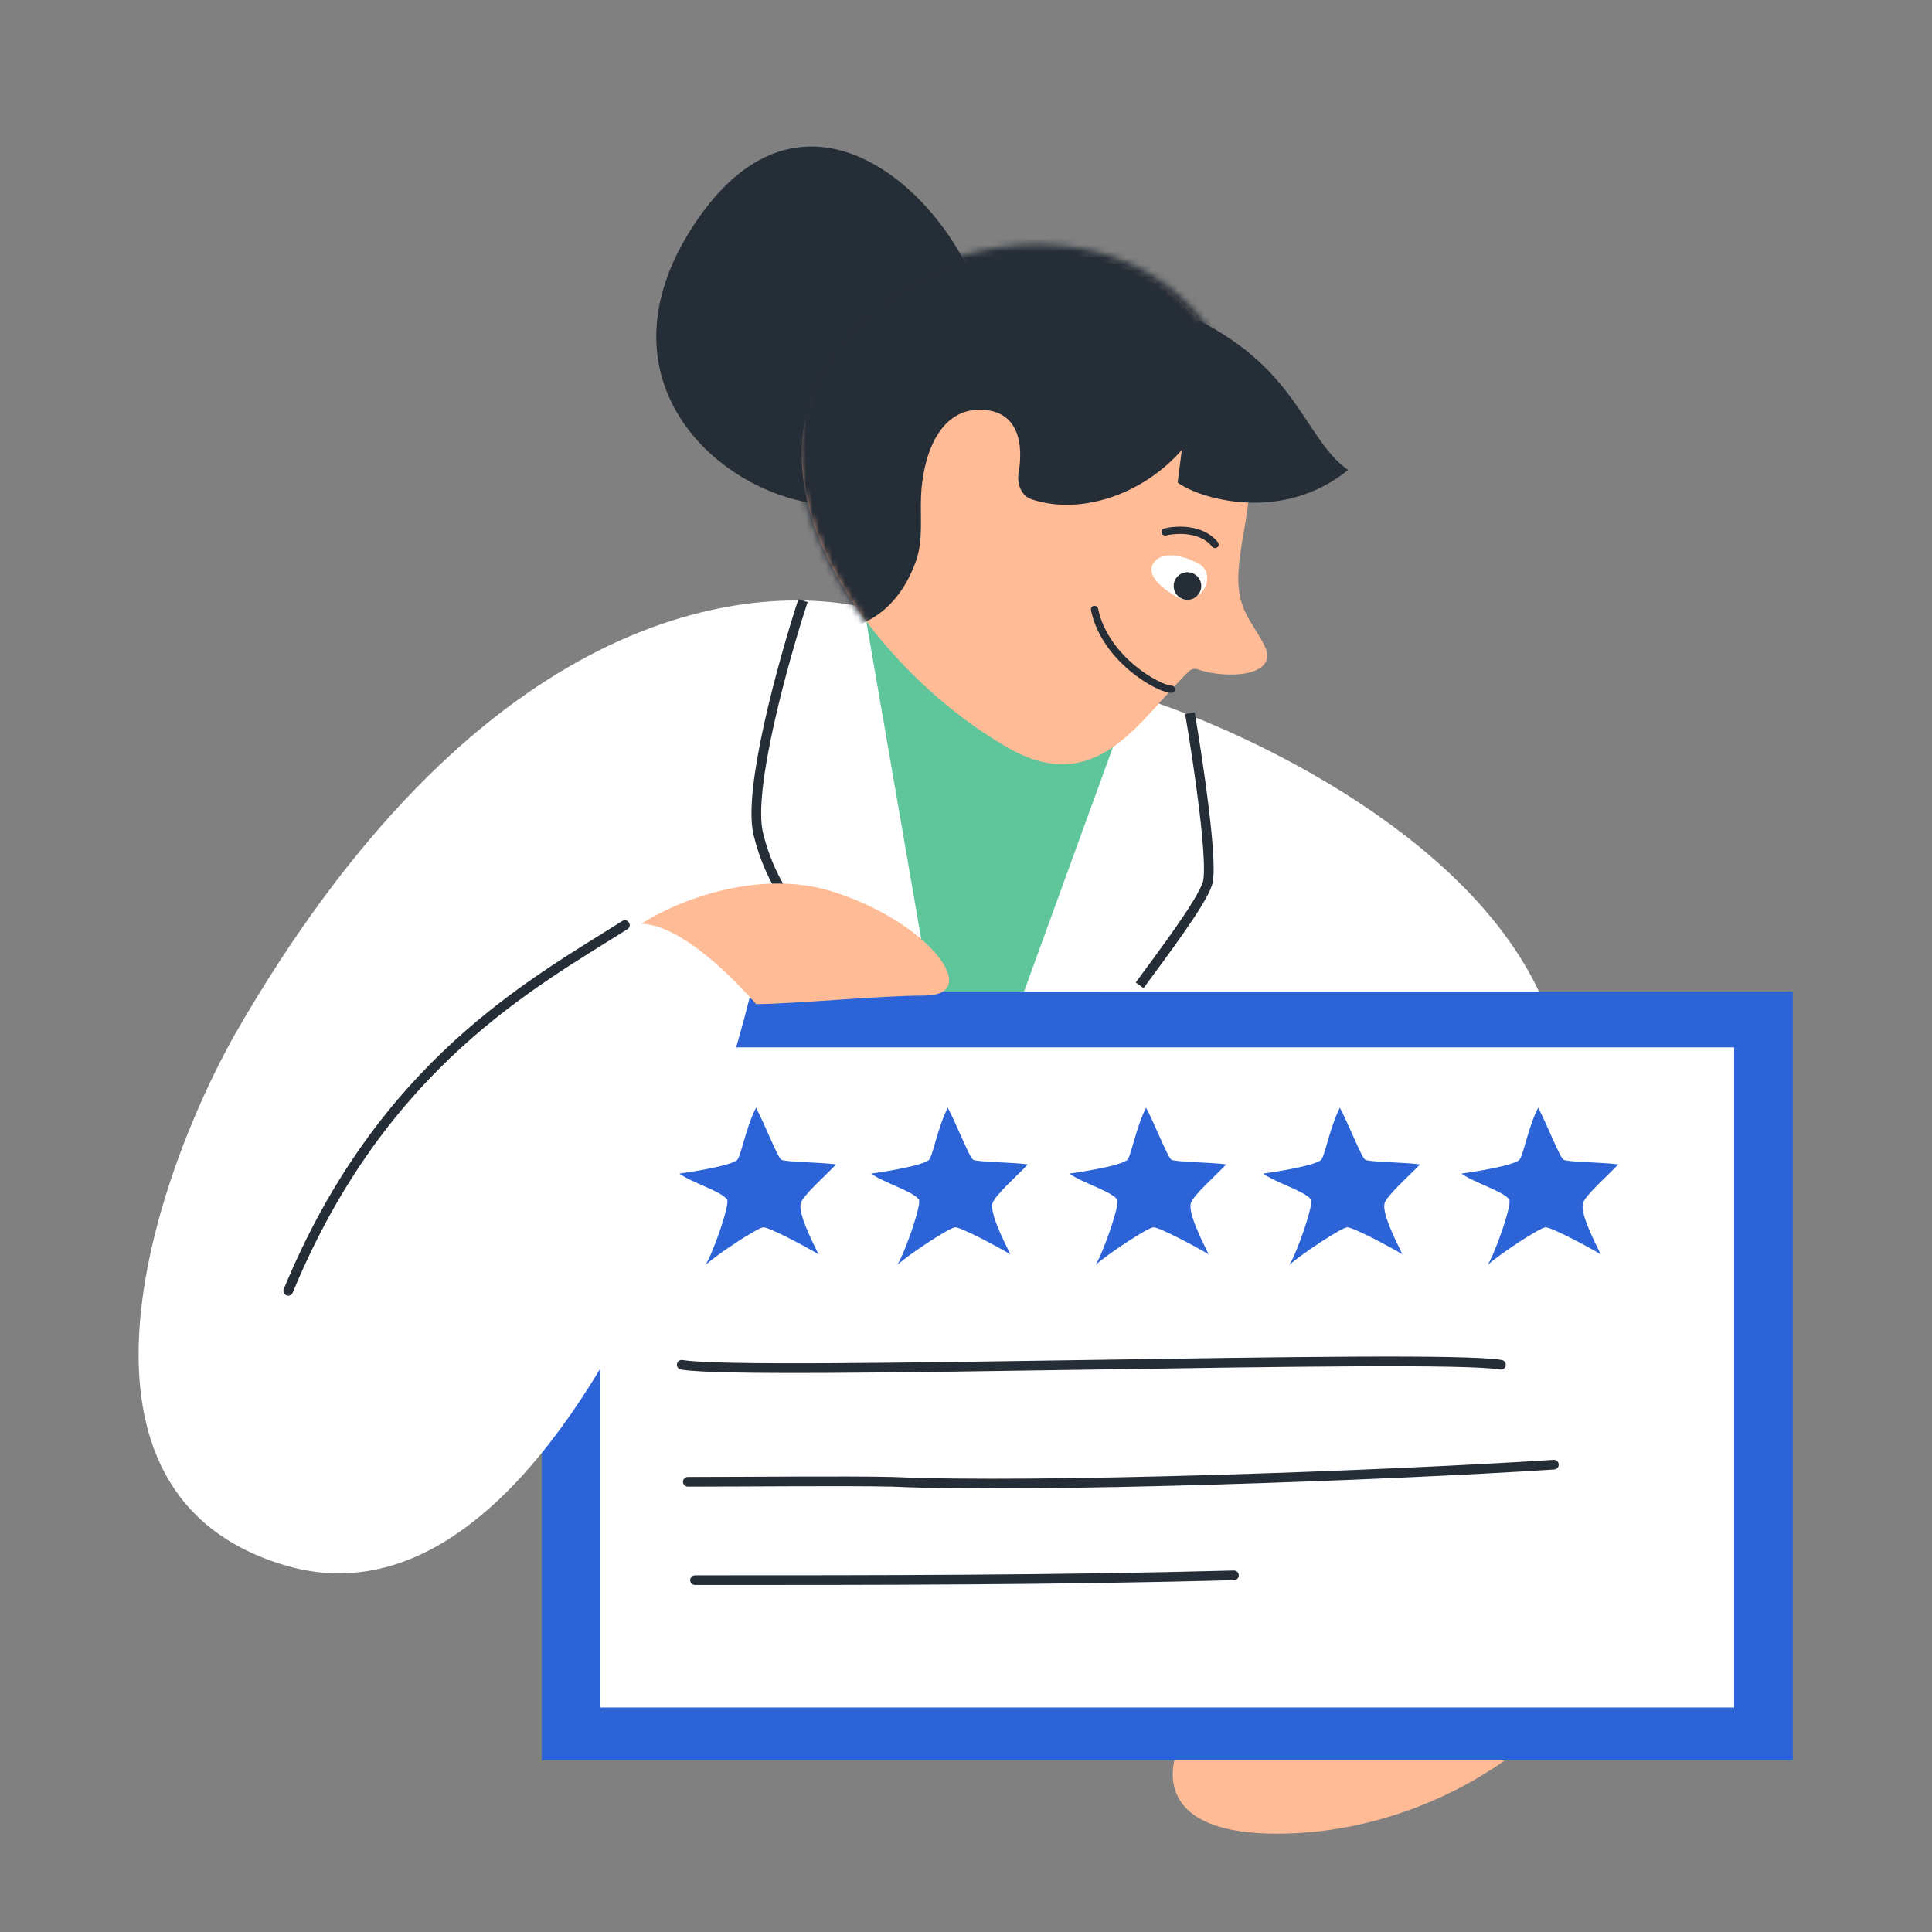 <svg width="296" height="296" viewBox="0 0 296 296" fill="none" xmlns="http://www.w3.org/2000/svg">
<rect x="0" y="0" width="296" height="296" fill="#808080" stroke="none"/>
<g clip-path="url(#clip0_10_541)">
<path d="M125.346 104.801L135.214 87.927L154.954 99.707L176.285 116.263L165.142 173.889H144.766L125.346 104.801Z" fill="#5FC69B"/>
<path d="M106.908 33.566C126.282 5.51 151.982 37.738 150.88 51.718C150.823 52.446 149.643 50.127 143.077 68.268C134.871 90.944 82.691 68.636 106.908 33.566Z" fill="#252D37"/>
<path d="M196.343 280.935C176.732 281.19 178.408 270.641 181.698 265.335H235.821C230.834 270.429 215.955 280.68 196.343 280.935Z" fill="#FFBB95"/>
<path d="M173.42 106.465L156.865 151.993H235.822C224.105 127.033 189.127 111.135 173.42 106.465Z" fill="white"/>
<path d="M83.002 151.921H274.663V269.72H83.002V151.921Z" fill="#2C64D8"/>
<path d="M91.916 160.468H265.684V261.605H91.916V160.468Z" fill="white"/>
<path d="M35.869 158.678C72.545 94.748 112.611 88.883 132.35 93.021L142.537 151.992L114.826 152.947C106.442 186.377 80.505 250.561 43.828 239.864C7.152 229.167 23.24 181.283 35.869 158.678Z" fill="white"/>
<path d="M182.304 109.265C183.588 116.744 185.921 132.44 184.983 135.387C184.045 138.334 178.118 146.16 174.601 150.96M123.027 92.017C120.069 101.059 114.554 120.852 116.162 127.684C117.769 134.516 121.408 139.238 123.027 140.745" stroke="#252D37" stroke-width="1.481"/>
<path d="M95.738 141.733C81.623 150.648 58.488 163.065 44.16 197.768" stroke="#252D37" stroke-width="1.481" stroke-linecap="round"/>
<path d="M98.284 141.513C104.614 141.789 112.733 150.274 115.829 153.832C121.563 153.832 134.475 152.532 141.631 152.532C150.576 152.532 142.663 141.513 127.87 136.693C116.035 132.836 103.214 138.3 98.284 141.513ZM193.796 99.072C192.112 95.461 189.517 93.671 189.726 88.062C189.899 83.448 191.352 78.923 191.412 74.305C191.909 36.493 154.877 29.661 133.054 48.517C108.531 69.705 133.023 102.48 154.636 114.672C168.291 122.374 174.817 109.875 182.201 102.805C182.548 102.473 183.057 102.396 183.512 102.552C188.056 104.126 195.906 103.592 193.796 99.072Z" fill="#FFBB95"/>
<mask id="mask0_10_541" style="mask-type:alpha" maskUnits="userSpaceOnUse" x="122" y="37" width="75" height="79">
<path d="M195.9 101.448C194.862 98.377 193.391 93.463 192.366 89.072C191.264 84.346 191.63 79.454 191.712 74.603C192.375 34.925 153.39 28.889 131.714 47.813C107.356 69.075 135.833 106.688 153.682 113.08C173.83 120.296 175.217 109.804 182.275 102.812C182.619 102.469 183.136 102.387 183.587 102.566C188.258 104.405 197.515 106.223 195.9 101.448Z" fill="#E2A993"/>
</mask>
<g mask="url(#mask0_10_541)">
<path d="M158.067 76.501C170.34 80.592 188.475 69.346 186.924 50.841C186.869 50.189 187.373 49.605 188.03 49.605C189.045 49.605 189.507 48.334 188.726 47.683L161.771 25.155C161.563 24.981 161.302 24.881 161.031 24.872C160.759 24.863 160.493 24.945 160.273 25.105L123.405 51.953C123.27 52.05 123.157 52.173 123.072 52.315C122.987 52.458 122.931 52.616 122.91 52.78C121.299 64.806 112.106 92.557 116.198 94.793C119.981 96.861 135.079 100.816 140.355 85.896C141.458 82.773 140.967 79.285 141.113 75.975C141.358 70.387 143.582 62.687 150.201 62.775C156.114 62.853 156.798 68.074 156.069 72.351C155.776 74.075 156.407 75.947 158.067 76.501Z" fill="#252D37"/>
<path d="M176.923 86.012C178.29 84.421 181.289 85.098 183.642 86.348C185.116 87.132 185.315 89.009 184.379 90.392C183.48 91.725 181.765 92.275 180.364 91.485C177.884 90.085 175.284 87.921 176.923 86.012Z" fill="white"/>
<path d="M179.892 90.342C180.201 91.467 181.364 92.128 182.488 91.819C183.613 91.509 184.274 90.347 183.965 89.222C183.655 88.098 182.493 87.437 181.368 87.746C180.244 88.055 179.583 89.218 179.892 90.342Z" fill="#252D37"/>
</g>
<path d="M179.469 105.595C177.559 105.595 169.281 101.005 167.689 93.364" stroke="#252D37" stroke-width="1.111" stroke-linecap="round"/>
<path d="M206.531 72.009C196.343 80.287 183.608 76.359 180.425 73.92L183.608 49.086C198.89 56.727 199.846 67.234 206.531 72.009Z" fill="#252D37"/>
<path d="M178.514 81.502C180.212 81.078 184.118 80.865 186.155 83.413" stroke="#252D37" stroke-width="1.111" stroke-linecap="round"/>
<path d="M128.095 178.401C125.927 178.068 120.278 178.049 119.704 177.677C119.129 177.304 117.148 172.181 115.828 169.71C114.209 172.863 113.527 177.293 112.888 177.762C111.464 178.806 104.07 179.805 104.07 179.805C106.115 181.254 110.46 182.489 111.397 183.768C111.865 184.407 109.365 191.707 108.097 193.788C109.975 192.109 116.107 188.047 116.975 188.036C117.844 188.023 123.311 190.914 125.41 192.169C124.173 189.678 122.386 186.034 122.653 184.455C122.852 183.263 126.732 179.892 128.095 178.401ZM157.477 178.401C155.309 178.068 149.66 178.049 149.085 177.677C148.511 177.304 146.53 172.181 145.21 169.71C143.59 172.863 142.909 177.293 142.269 177.762C140.846 178.806 133.452 179.805 133.452 179.805C135.496 181.254 139.842 182.489 140.778 183.768C141.247 184.407 138.747 191.707 137.478 193.788C139.357 192.109 145.489 188.047 146.357 188.036C147.226 188.023 152.692 190.914 154.791 192.169C153.555 189.678 151.767 186.034 152.035 184.455C152.234 183.263 156.114 179.892 157.477 178.401ZM187.858 178.401C185.691 178.068 180.04 178.049 179.466 177.677C178.891 177.304 176.91 172.181 175.59 169.71C173.972 172.863 173.29 177.293 172.651 177.762C171.226 178.806 163.833 179.805 163.833 179.805C165.877 181.254 170.222 182.489 171.16 183.768C171.628 184.407 169.127 191.707 167.86 193.788C169.737 192.109 175.869 188.047 176.738 188.036C177.606 188.023 183.073 190.914 185.172 192.169C183.936 189.678 182.148 186.034 182.415 184.455C182.615 183.263 186.495 179.892 187.858 178.401ZM217.547 178.401C215.381 178.068 209.73 178.049 209.156 177.677C208.581 177.304 206.6 172.181 205.28 169.71C203.662 172.863 202.98 177.293 202.341 177.762C200.916 178.806 193.523 179.805 193.523 179.805C195.567 181.254 199.912 182.489 200.849 183.768C201.317 184.407 198.817 191.707 197.549 193.788C199.427 192.109 205.559 188.047 206.427 188.036C207.296 188.023 212.763 190.914 214.862 192.169C213.626 189.678 211.838 186.034 212.105 184.455C212.305 183.263 216.184 179.892 217.547 178.401ZM247.929 178.401C245.761 178.068 240.112 178.049 239.537 177.677C238.963 177.304 236.982 172.181 235.661 169.71C234.042 172.863 233.36 177.293 232.721 177.762C231.297 178.806 223.903 179.805 223.903 179.805C225.948 181.254 230.293 182.489 231.23 183.768C231.698 184.407 229.198 191.707 227.93 193.788C229.808 192.109 235.941 188.047 236.809 188.036C237.677 188.023 243.144 190.914 245.243 192.169C244.006 189.678 242.218 186.034 242.486 184.455C242.686 183.263 246.566 179.892 247.929 178.401Z" fill="#2C64D8"/>
<path d="M104.453 209.096C114.441 210.88 219.974 207.311 229.962 209.096M106.484 242.094C135.235 242.094 161.404 242.094 189.049 241.357M105.378 227.025C114.593 227.025 129.454 226.867 136.709 227.025C158.672 228.016 211.9 226.095 238.071 224.402" stroke="#252D37" stroke-width="1.481" stroke-miterlimit="10" stroke-linecap="round"/>
</g>
<defs>
<clipPath id="clip0_10_541">
<rect width="295.664" height="295.664" fill="white" transform="translate(0.118 0.059)"/>
</clipPath>
</defs>
</svg>
